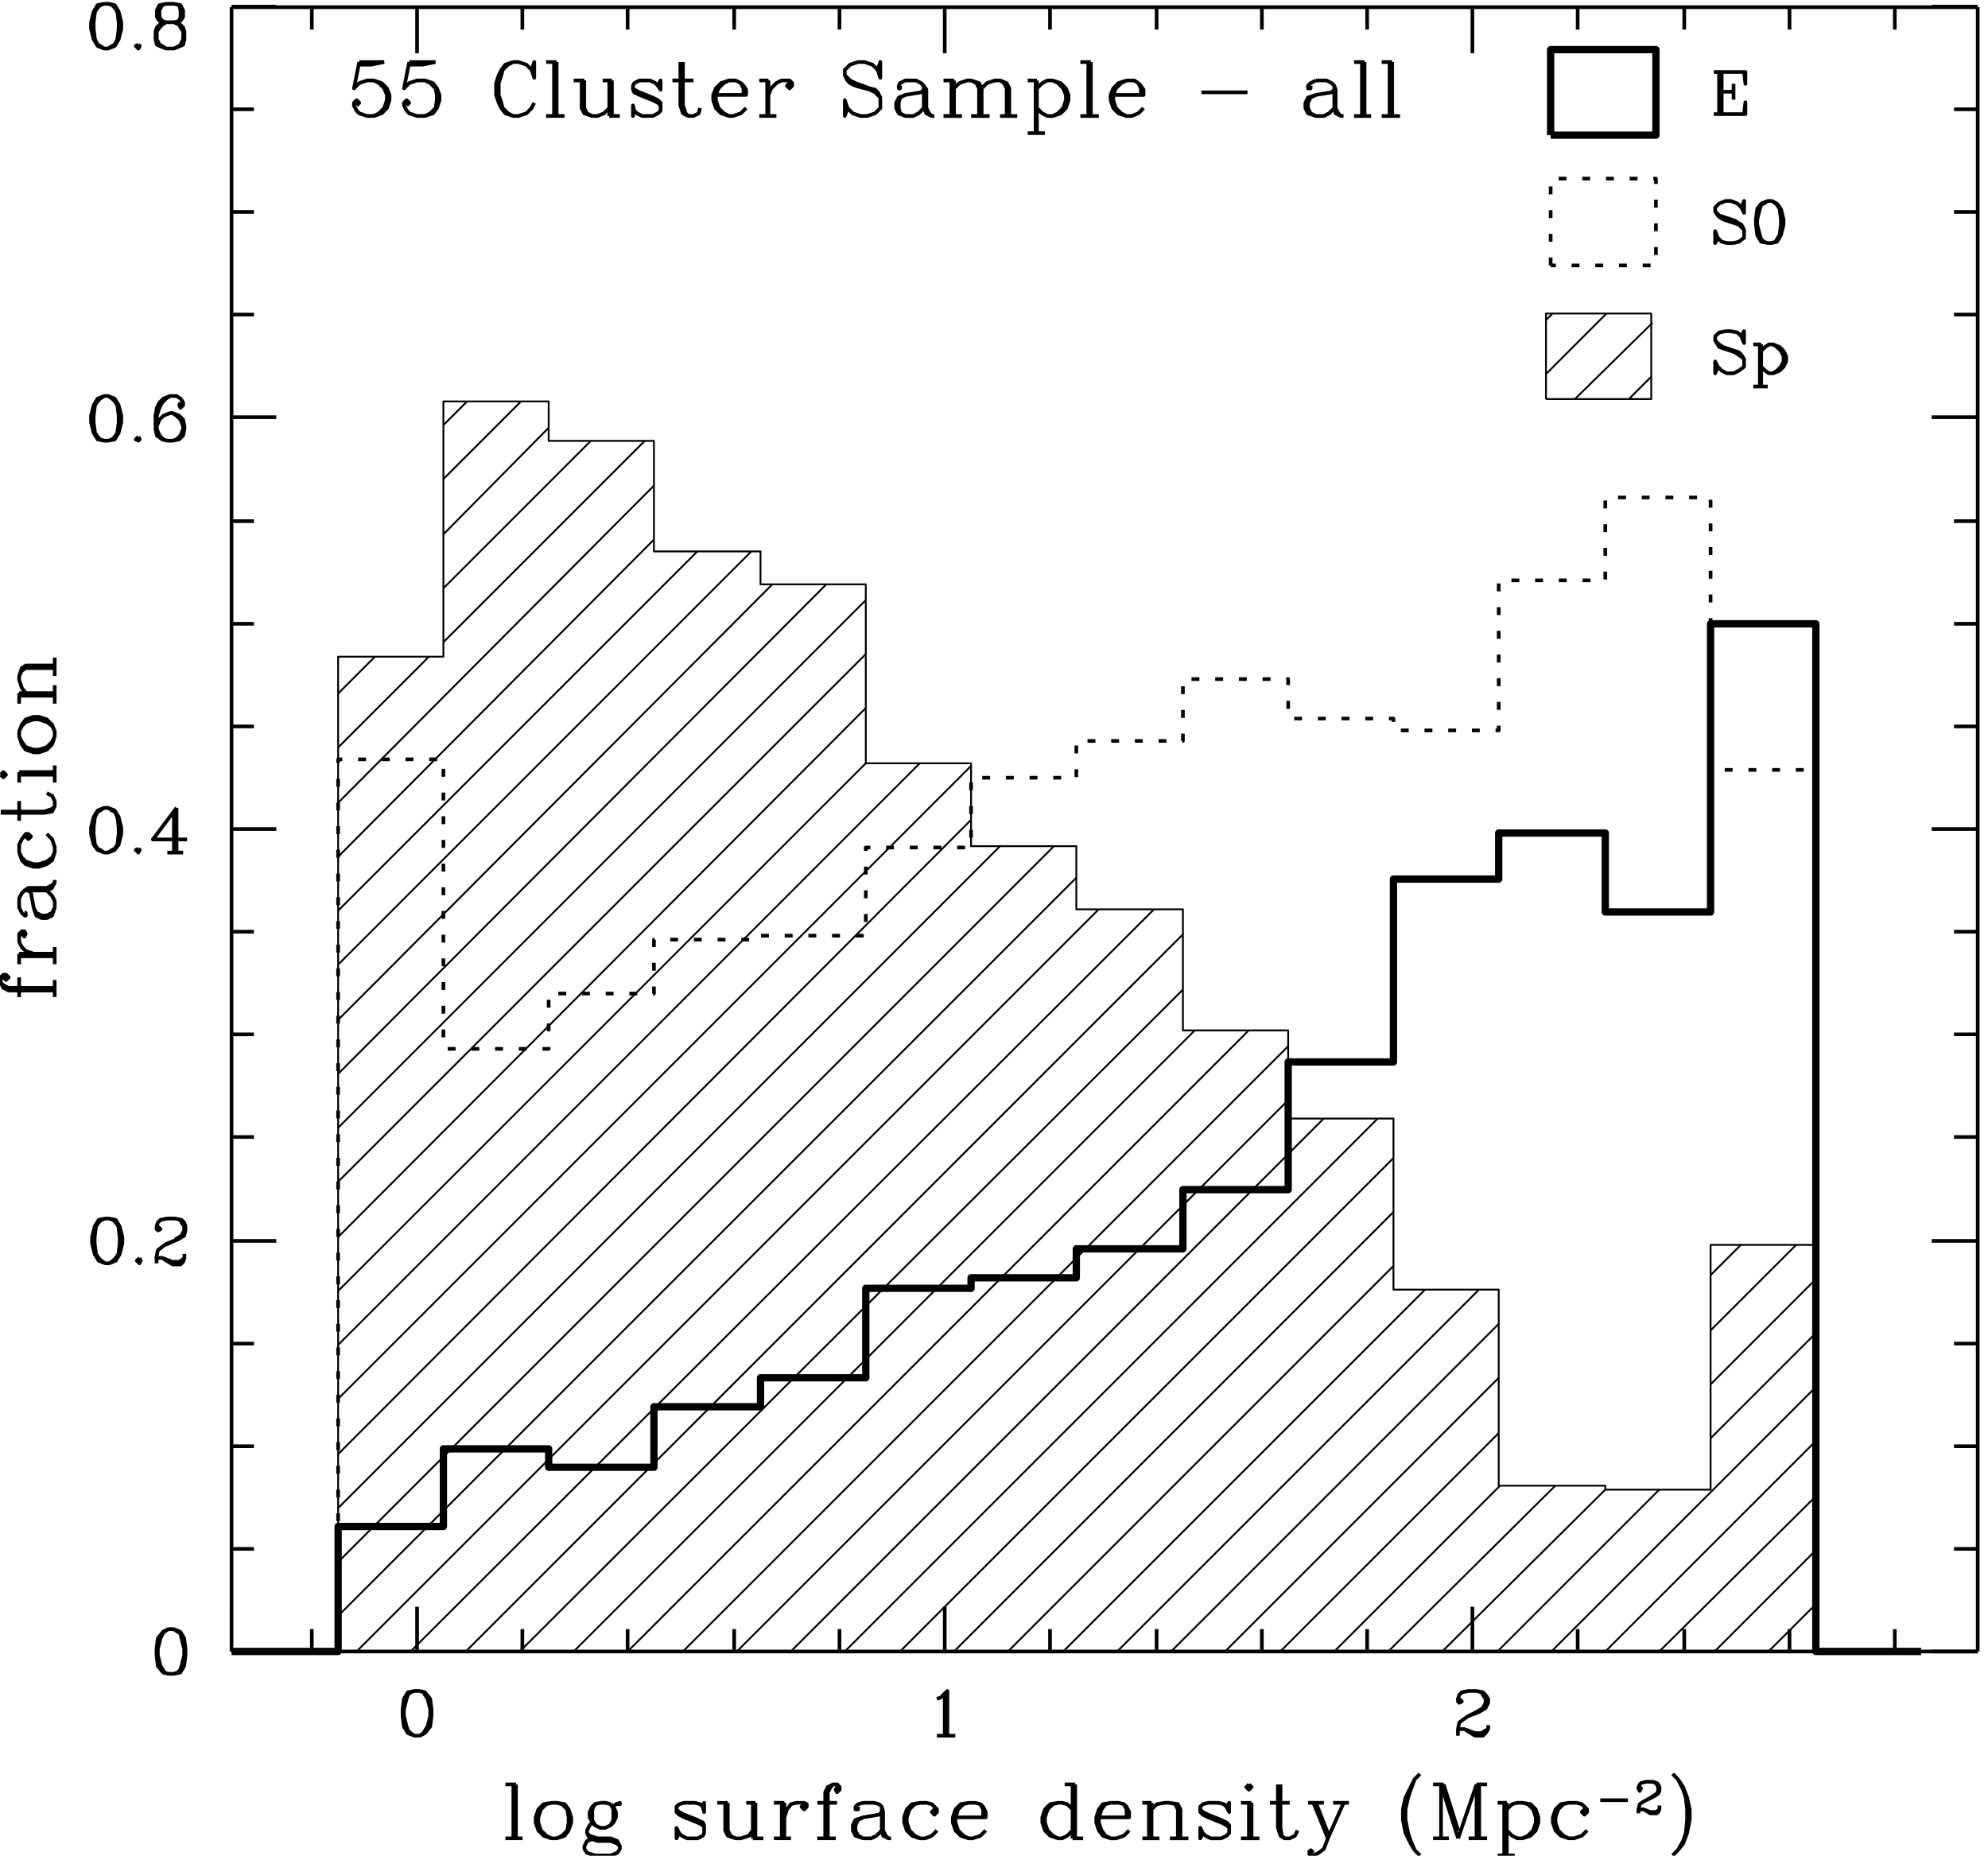<?xml version="1.0" encoding="UTF-8" standalone="no"?>
<svg
   xmlns:dc="http://purl.org/dc/elements/1.1/"
   xmlns:cc="http://creativecommons.org/ns#"
   xmlns:rdf="http://www.w3.org/1999/02/22-rdf-syntax-ns#"
   xmlns:svg="http://www.w3.org/2000/svg"
   xmlns="http://www.w3.org/2000/svg"
   xmlns:sodipodi="http://sodipodi.sourceforge.net/DTD/sodipodi-0.dtd"
   xmlns:inkscape="http://www.inkscape.org/namespaces/inkscape"
   inkscape:version="1.0beta2 (2b71d25, 2019-12-03)"
   sodipodi:docname="clustering.svg"
   viewBox="0 0 216.097 201.721"
   height="201.721"
   width="216.097"
   xml:space="preserve"
   id="svg833"
   version="1.1"><defs
     id="defs837"><clipPath
       id="clipPath851"
       clipPathUnits="userSpaceOnUse"><path
         inkscape:connector-curvature="0"
         id="path849"
         d="M 319.945,498.141 H 564.509 V 734.21 H 319.945" /></clipPath><clipPath
       id="clipPath857"
       clipPathUnits="userSpaceOnUse"><path
         inkscape:connector-curvature="0"
         id="path855"
         d="M 0,0 H 612 V 792 H 0 Z" /></clipPath><clipPath
       id="clipPath917"
       clipPathUnits="userSpaceOnUse"><path
         inkscape:connector-curvature="0"
         id="path915"
         d="M 0,0 H 612 V 792 H 0 Z" /></clipPath></defs><sodipodi:namedview
     fit-margin-bottom="0"
     fit-margin-right="-59"
     fit-margin-left="0"
     fit-margin-top="0"
     inkscape:current-layer="g853"
     inkscape:window-maximized="0"
     inkscape:window-y="23"
     inkscape:window-x="0"
     inkscape:cy="112.64645"
     inkscape:cx="232.11128"
     inkscape:zoom="1.1635145"
     showgrid="false"
     id="namedview835"
     inkscape:window-height="971"
     inkscape:window-width="1888"
     inkscape:pageshadow="2"
     inkscape:pageopacity="0"
     guidetolerance="10"
     gridtolerance="10"
     objecttolerance="10"
     borderopacity="1"
     inkscape:document-rotation="0"
     bordercolor="#666666"
     pagecolor="#ffffff" /><g
     transform="matrix(1.333,0,0,-1.333,-473.909,868.095)"
     inkscape:label="Dressler_1997_ApJ_490_577 (dragged)"
     inkscape:groupmode="layer"
     id="g841"><g
       id="g843" /><g
       id="g845"><g
         clip-path="url(#clipPath851)"
         id="g847"><g
           clip-path="url(#clipPath857)"
           id="g853"><path
             sodipodi:nodetypes="ccccccccccccccccccccccccccccccccccccccccccccccccccccccccccccccccccccccccccccccccccccccccccccccccccccccccccccccccccccccccccccccccccccccccccccccccccccccccccccccccccccccccccccccccccccccccccccccccccccccccccccccccccccccccccccccccccccccccccccccccccccccccccccccccccccccccccccccccccccccccccccccccccccccccc"
             inkscape:connector-curvature="0"
             id="path859"
             style="fill:none;stroke:#000000;stroke-width:0.298;stroke-linecap:butt;stroke-linejoin:round;stroke-miterlimit:10;stroke-dasharray:none;stroke-opacity:1"
             d="m 374.402,516.562 c 46.987,0 96.169,0 142.393,0 v 0 0 m -142.393,0 v 3.648 m 6.546,-3.648 v 1.824 m 8.584,-1.824 v 3.648 m 8.584,-3.648 v 1.824 m 8.585,-1.824 v 1.824 m 8.691,-1.824 v 1.824 m 8.585,-1.824 v 1.824 m 8.584,-1.824 v 3.648 m 8.584,-3.648 v 1.824 m 8.692,-1.824 v 1.824 m 8.584,-1.824 v 1.824 m 8.584,-1.824 v 1.824 m 8.585,-1.824 v 3.648 m 8.584,-3.648 v 1.824 m 8.692,-1.824 v 1.824 m 8.584,-1.824 v 1.824 m 8.584,-1.824 v 1.824 m -120.717,-5.043 -0.536,-0.108 -0.322,-0.536 -0.107,-0.859 v -0.536 l 0.107,-0.859 0.322,-0.536 0.536,-0.215 h 0.43 l 0.429,0.215 0.429,0.536 0.107,0.859 v 0.536 l -0.107,0.859 -0.429,0.536 -0.429,0.108 h -0.43 l -0.322,-0.108 -0.214,-0.214 -0.107,-0.322 -0.215,-0.859 v -0.536 l 0.215,-0.859 0.107,-0.322 0.214,-0.214 0.322,-0.215 m 0.43,0 0.322,0.215 0.107,0.214 0.214,0.322 0.215,0.859 v 0.536 l -0.215,0.859 -0.214,0.322 -0.107,0.214 -0.322,0.108 m 42.17,-0.644 0.322,0.107 0.537,0.537 v -3.649 m -0.215,3.541 v -3.541 m -0.644,0 h 1.502 m 41.098,3.005 0.214,-0.215 -0.214,-0.107 -0.108,0.107 v 0.215 l 0.108,0.322 0.214,0.214 0.537,0.108 h 0.644 l 0.536,-0.108 0.215,-0.214 0.214,-0.322 v -0.322 l -0.214,-0.429 -0.537,-0.322 -0.858,-0.322 -0.322,-0.215 -0.429,-0.322 -0.108,-0.536 v -0.537 m 1.503,3.649 0.429,-0.108 0.107,-0.214 0.215,-0.322 v -0.322 l -0.215,-0.429 -0.536,-0.322 -0.644,-0.322 m -0.859,-1.181 0.108,0.108 h 0.429 l 0.858,-0.322 h 0.537 l 0.322,0.214 0.214,0.108 m -1.931,0 0.858,-0.537 h 0.644 l 0.215,0.215 0.214,0.322 v 0.322 M 374.402,650.648 h 142.393 m -135.847,0 v -1.825 m 8.584,1.825 v -3.756 m 8.584,3.756 v -1.825 m 8.585,1.825 v -1.825 m 8.691,1.825 v -1.825 m 8.585,1.825 v -1.825 m 8.584,1.825 v -3.756 m 8.584,3.756 v -1.825 m 8.692,1.825 v -1.825 m 8.584,1.825 v -1.825 m 8.584,1.825 v -1.825 m 8.585,1.825 v -3.756 m 8.584,3.756 v -1.825 m 8.692,1.825 v -1.825 m 8.584,1.825 v -1.825 m 8.584,1.825 v -1.825 M 374.402,516.562 v 134.086 m 0,-125.717 h 1.824 m -1.824,8.37 h 1.824 m -1.824,8.37 h 1.824 m -1.824,8.37 h 3.648 m -3.648,8.477 h 1.824 m -1.824,8.369 h 1.824 m -1.824,8.37 h 1.824 m -1.824,8.37 h 3.648 m -3.648,8.369 h 1.824 m -1.824,8.37 h 1.824 m -1.824,8.37 h 1.824 m -1.824,8.477 h 3.648 m -3.648,8.37 h 1.824 m -1.824,8.369 h 1.824 m -1.824,8.37 h 1.824 m -1.824,8.37 h 3.648 m -3.648,-0.044 h 1.824 m -6.975,-132.262 -0.429,-0.215 -0.429,-0.536 -0.107,-0.859 v -0.536 l 0.107,-0.859 0.429,-0.536 0.429,-0.107 h 0.43 l 0.536,0.107 0.322,0.536 0.107,0.859 v 0.536 l -0.107,0.859 -0.322,0.536 -0.536,0.215 h -0.43 l -0.321,-0.215 -0.108,-0.107 -0.214,-0.429 -0.215,-0.859 v -0.536 l 0.215,-0.859 0.214,-0.322 0.108,-0.214 0.321,-0.107 m 0.43,0 0.322,0.107 0.214,0.214 0.108,0.322 0.214,0.859 v 0.536 l -0.214,0.859 -0.108,0.429 -0.214,0.107 -0.322,0.215 m -5.58,33.479 -0.537,-0.108 -0.322,-0.536 -0.214,-0.859 v -0.536 l 0.214,-0.858 0.322,-0.537 0.537,-0.215 h 0.322 l 0.536,0.215 0.322,0.537 0.215,0.858 v 0.536 l -0.215,0.859 -0.322,0.536 -0.536,0.108 h -0.322 l -0.322,-0.108 -0.215,-0.214 -0.214,-0.322 -0.108,-0.859 v -0.536 l 0.108,-0.858 0.214,-0.322 0.215,-0.215 0.322,-0.215 m 0.322,0 0.322,0.215 0.214,0.215 0.215,0.322 0.107,0.858 v 0.536 l -0.107,0.859 -0.215,0.322 -0.214,0.214 -0.322,0.108 m 2.468,-3.219 -0.215,-0.215 0.215,-0.215 0.107,0.215 -0.107,0.215 m 1.502,2.575 0.215,-0.215 -0.215,-0.107 -0.107,0.107 v 0.215 l 0.107,0.322 0.215,0.214 0.536,0.108 h 0.644 l 0.537,-0.108 0.214,-0.214 0.107,-0.322 v -0.322 l -0.107,-0.429 -0.536,-0.322 -0.859,-0.322 -0.322,-0.215 -0.429,-0.322 -0.107,-0.536 v -0.537 m 1.502,3.649 0.429,-0.108 0.108,-0.214 0.214,-0.322 v -0.322 l -0.214,-0.429 -0.537,-0.322" /><path
             sodipodi:nodetypes="cccccccccccccccccccccccccccccccccccccccccccccccccccccccccccccccccccccccccccccccccccccccccccccccccccccccccccccccccccccccccccccccccccccccccccccccccccccccccccccccccccccccccccccccccccccccccccccccccccccccccccccccccccccccccccccccccccccccccccccccccccccccccccccccccccccccccccccccccccccccccccc"
             inkscape:connector-curvature="0"
             id="path861"
             style="fill:none;stroke:#000000;stroke-width:0.298;stroke-linecap:butt;stroke-linejoin:round;stroke-miterlimit:10;stroke-dasharray:none;stroke-opacity:1"
             d="m 369.704,550.055 -0.644,-0.322 m -0.858,-1.18 0.107,0.107 h 0.429 l 0.859,-0.322 h 0.536 l 0.322,0.215 0.107,0.107 m -1.824,0 0.859,-0.537 h 0.644 l 0.214,0.215 0.107,0.322 v 0.322 m -6.545,36.376 -0.537,-0.215 -0.322,-0.536 -0.214,-0.859 v -0.536 l 0.214,-0.859 0.322,-0.429 0.537,-0.214 h 0.322 l 0.536,0.214 0.322,0.429 0.215,0.859 v 0.536 l -0.215,0.859 -0.322,0.536 -0.536,0.215 h -0.322 l -0.322,-0.215 -0.215,-0.107 -0.214,-0.429 -0.108,-0.859 v -0.536 l 0.108,-0.859 0.214,-0.322 0.215,-0.107 0.322,-0.214 m 0.322,0 0.322,0.214 0.214,0.107 0.215,0.322 0.107,0.859 v 0.536 l -0.107,0.859 -0.215,0.429 -0.214,0.107 -0.322,0.215 m 2.468,-3.327 -0.215,-0.107 0.215,-0.214 0.107,0.214 -0.107,0.107 m 2.897,3.005 v -3.326 m 0.215,3.648 v -3.648 m 0,3.648 -1.932,-2.575 h 2.79 m -1.61,-1.073 h 1.288 m -6.438,37.234 -0.537,-0.215 -0.322,-0.536 -0.214,-0.859 v -0.536 l 0.214,-0.858 0.322,-0.537 0.537,-0.107 h 0.322 l 0.536,0.107 0.322,0.537 0.215,0.858 v 0.536 l -0.215,0.859 -0.322,0.536 -0.536,0.215 h -0.322 l -0.322,-0.215 -0.215,-0.214 -0.214,-0.322 -0.108,-0.859 v -0.536 l 0.108,-0.858 0.214,-0.322 0.215,-0.215 0.322,-0.107 m 0.322,0 0.322,0.107 0.214,0.215 0.215,0.322 0.107,0.858 v 0.536 l -0.107,0.859 -0.215,0.322 -0.214,0.214 -0.322,0.215 m 2.468,-3.326 -0.215,-0.215 0.215,-0.107 0.107,0.107 -0.107,0.215 m 3.434,2.789 -0.108,-0.214 0.108,-0.215 0.214,0.215 v 0.214 l -0.214,0.322 -0.322,0.215 h -0.537 l -0.536,-0.215 -0.322,-0.322 -0.215,-0.429 -0.107,-0.644 v -1.073 l 0.107,-0.536 0.429,-0.322 0.429,-0.107 h 0.43 l 0.536,0.107 0.322,0.322 0.107,0.536 v 0.215 l -0.107,0.537 -0.322,0.321 -0.536,0.215 h -0.215 l -0.536,-0.215 -0.322,-0.321 -0.215,-0.537 m 1.073,2.468 -0.322,-0.215 -0.322,-0.322 -0.214,-0.429 -0.215,-0.644 v -1.073 l 0.215,-0.536 0.322,-0.322 0.321,-0.107 m 0.43,0 0.322,0.107 0.322,0.322 0.214,0.536 v 0.215 l -0.214,0.537 -0.322,0.321 -0.322,0.215 m -5.58,33.374 -0.537,-0.107 -0.322,-0.537 -0.214,-0.858 v -0.537 l 0.214,-0.858 0.322,-0.537 0.537,-0.214 h 0.322 l 0.536,0.214 0.322,0.537 0.215,0.858 v 0.537 l -0.215,0.858 -0.322,0.537 -0.536,0.107 h -0.322 l -0.322,-0.107 -0.215,-0.215 -0.214,-0.322 -0.108,-0.858 v -0.537 l 0.108,-0.858 0.214,-0.43 0.215,-0.107 0.322,-0.214 m 0.322,0 0.322,0.214 0.214,0.107 0.215,0.43 0.107,0.858 v 0.537 l -0.107,0.858 -0.215,0.322 -0.214,0.215 -0.322,0.107 m 2.468,-3.327 -0.215,-0.107 0.215,-0.214 0.107,0.214 -0.107,0.107 m 2.253,3.327 -0.536,-0.107 -0.215,-0.43 v -0.536 l 0.215,-0.322 0.536,-0.107 h 0.644 l 0.537,0.107 0.214,0.322 v 0.536 l -0.214,0.43 -0.537,0.107 h -0.644 l -0.322,-0.107 -0.214,-0.43 v -0.536 l 0.214,-0.322 0.322,-0.107 m 0.644,0 0.429,0.107 0.108,0.322 v 0.536 l -0.108,0.43 -0.429,0.107 m -0.644,-1.502 -0.536,-0.215 -0.215,-0.215 -0.107,-0.321 v -0.644 l 0.107,-0.43 0.215,-0.107 0.536,-0.214 h 0.644 l 0.537,0.214 0.214,0.107 0.107,0.43 v 0.644 l -0.107,0.321 -0.214,0.215 -0.537,0.215 m -0.644,0 -0.322,-0.215 -0.214,-0.215 -0.215,-0.321 v -0.644 l 0.215,-0.43 0.214,-0.107 0.322,-0.214 m 0.644,0 0.429,0.214 0.108,0.107 0.214,0.43 v 0.644 l -0.214,0.321 -0.108,0.215 -0.429,0.215 M 516.795,516.562 v 134.086 m 0,-134.086 h -3.756 m 3.756,8.369 h -1.932 m 1.932,8.37 h -1.932 m 1.932,8.37 h -1.932 m 1.932,8.37 h -3.756 m 3.756,8.477 h -1.932 m 1.932,8.369 h -1.932 m 1.932,8.37 h -1.932 m 1.932,8.37 h -3.756 m 3.756,8.369 h -1.932 m 1.932,8.37 h -1.932 m 1.932,8.37 h -1.932 m 1.932,8.477 h -3.756 m 3.756,8.37 h -1.932 m 1.932,8.369 h -1.932 m 1.932,8.37 h -1.932 m 1.932,8.37 h -3.756" /><path
             inkscape:connector-curvature="0"
             id="path863"
             style="fill:none;stroke:#000000;stroke-width:0.298;stroke-linecap:butt;stroke-linejoin:round;stroke-miterlimit:10;stroke-dasharray:none;stroke-opacity:1"
             d="m 397.381,505.724 v -4.399 m 0.215,4.399 v -4.399 m -0.859,4.399 h 0.859 m -0.859,-4.399 h 1.395 m 2.361,2.897 -0.644,-0.108 -0.429,-0.429 -0.215,-0.644 v -0.429 l 0.215,-0.644 0.429,-0.429 0.644,-0.214 h 0.429 l 0.644,0.214 0.322,0.429 0.214,0.644 v 0.429 l -0.214,0.644 -0.322,0.429 -0.644,0.108 h -0.429 l -0.429,-0.108 -0.43,-0.429 -0.214,-0.644 v -0.429 l 0.214,-0.644 0.43,-0.429 0.429,-0.214 m 0.429,0 0.429,0.214 0.429,0.429 0.108,0.644 v 0.429 l -0.108,0.644 -0.429,0.429 -0.429,0.108 m 3.541,0 -0.429,-0.108 -0.215,-0.214 -0.214,-0.429 v -0.43 l 0.214,-0.429 0.215,-0.214 0.429,-0.215 h 0.429 l 0.429,0.215 0.215,0.214 0.215,0.429 v 0.43 l -0.215,0.429 -0.215,0.214" /><path
             inkscape:connector-curvature="0"
             id="path865"
             style="fill:none;stroke:#000000;stroke-width:0.298;stroke-linecap:butt;stroke-linejoin:round;stroke-miterlimit:10;stroke-dasharray:none;stroke-opacity:1"
             d="m 405.321,504.114 -0.429,0.108 h -0.429 m -0.429,-0.108 -0.215,-0.429 v -0.858 l 0.215,-0.429 m 1.287,0 0.215,0.429 v 0.858 l -0.215,0.429 m 0.215,-0.214 0.215,0.214 0.322,0.108 v -0.108 h -0.322 m -1.932,-1.502 -0.214,-0.214 -0.215,-0.43 v -0.214 l 0.215,-0.429 0.643,-0.215 h 1.073 l 0.537,-0.215 0.215,-0.214 m -2.683,1.073 0.215,-0.215 0.643,-0.214 h 1.073 l 0.537,-0.215 0.215,-0.429 v -0.215 l -0.215,-0.322 -0.537,-0.214 h -1.287 l -0.644,0.214 -0.215,0.322 v 0.215 l 0.215,0.429 0.644,0.215 m 8.799,2.575 0.107,0.322 v -0.751 l -0.107,0.429 -0.215,0.214 -0.429,0.108 h -0.858 l -0.43,-0.108 -0.214,-0.214 v -0.429 l 0.214,-0.215 0.43,-0.215 1.073,-0.429 0.429,-0.214 0.107,-0.215 m -2.253,1.502 0.214,-0.214 0.43,-0.215 1.073,-0.429 0.429,-0.215 0.107,-0.214 v -0.644 l -0.107,-0.215 -0.429,-0.214 h -0.859 l -0.429,0.214 -0.215,0.215 -0.214,0.429 v -0.858 l 0.214,0.429 m 3.756,2.468 v -2.254 l 0.215,-0.429 0.643,-0.214 h 0.43 l 0.643,0.214 0.322,0.429 m -2.038,2.254 v -2.254 l 0.214,-0.429 0.429,-0.214 m 1.395,2.897 v -2.897 m 0.215,2.897 v -2.897 m -3.112,2.897 h 0.859 m 1.502,0 h 0.751 m -0.215,-2.897 h 0.859 m 1.502,2.897 v -2.897 m 0.215,2.897 v -2.897 m 0,1.716 0.214,0.644 0.322,0.429 0.429,0.108 h 0.644 l 0.215,-0.108 V 503.9 l -0.215,-0.215 -0.214,0.215 0.214,0.214 m -2.468,0.108 h 0.859 m -0.859,-2.897 h 1.395 m 3.756,4.184 -0.108,-0.214 0.108,-0.215 0.214,0.215 v 0.214 l -0.214,0.215 h -0.322 l -0.429,-0.215 -0.215,-0.429 v -3.755 m 0.644,4.399 -0.215,-0.215 -0.214,-0.429 v -3.755 m -0.859,2.897 h 1.61 m -1.61,-2.897 h 1.502 m 1.825,2.575 v -0.215 h -0.215 v 0.215 l 0.215,0.214 0.429,0.108 h 0.858 l 0.429,-0.108 0.215,-0.214 0.107,-0.429 v -1.503 l 0.215,-0.429 0.215,-0.214 m -0.537,2.575 v -1.932 l 0.107,-0.429 0.43,-0.214 h 0.214 m -0.751,2.146 -0.215,-0.215 -1.287,-0.215 -0.644,-0.214 -0.215,-0.429 v -0.43 l 0.215,-0.429 0.644,-0.214 h 0.644 l 0.429,0.214 0.429,0.429 m -1.502,1.073 -0.429,-0.214 -0.215,-0.429 v -0.43 l 0.215,-0.429 0.429,-0.214 m 5.794,2.36 -0.214,-0.214 0.214,-0.215 0.215,0.215 v 0.214 l -0.429,0.429 -0.43,0.108 h -0.536 l -0.644,-0.108 -0.429,-0.429 -0.215,-0.644 v -0.429 l 0.215,-0.644 0.429,-0.429 0.644,-0.214 h 0.429 l 0.537,0.214 0.429,0.429 m -1.395,2.254 -0.429,-0.108 -0.43,-0.429 -0.214,-0.644 v -0.429 l 0.214,-0.644 0.43,-0.429 0.429,-0.214 m 2.897,1.716 h 2.468 v 0.43 l -0.215,0.429 -0.214,0.214 -0.429,0.108 h -0.537 l -0.644,-0.108 -0.429,-0.429 -0.214,-0.644 v -0.429 l 0.214,-0.644 0.429,-0.429 0.644,-0.214 h 0.322 l 0.644,0.214 0.429,0.429 m -0.215,1.073 v 0.644 l -0.214,0.429 m -0.966,0.108 -0.429,-0.108 -0.429,-0.429 -0.215,-0.644 v -0.429 l 0.215,-0.644 0.429,-0.429 0.429,-0.214 m 8.477,4.399 v -4.399 m 0.215,4.399 v -4.399 m -0.215,2.36 -0.429,0.429 -0.429,0.108 h -0.322 l -0.644,-0.108 -0.429,-0.429 -0.215,-0.644 v -0.429 l 0.215,-0.644 0.429,-0.429 0.644,-0.214 h 0.322 l 0.429,0.214 0.429,0.429 m -1.18,2.254 -0.429,-0.108 -0.43,-0.429 -0.214,-0.644 v -0.429 l 0.214,-0.644 0.43,-0.429 0.429,-0.214 m 0.536,4.399 h 0.859 m -0.215,-4.399 h 0.859 m 1.287,1.716 h 2.468 v 0.43 l -0.214,0.429 -0.215,0.214 -0.429,0.108 h -0.644 l -0.644,-0.108 -0.322,-0.429 -0.214,-0.644 v -0.429 l 0.214,-0.644 0.322,-0.429 0.644,-0.214 h 0.429 l 0.644,0.214 0.429,0.429 m -0.214,1.073 v 0.644 l -0.215,0.429 m -1.073,0.108 -0.429,-0.108 -0.322,-0.429 -0.215,-0.644 v -0.429 l 0.215,-0.644 0.322,-0.429 0.429,-0.214 m 3.112,2.897 v -2.897 m 0.214,2.897 v -2.897 m 0,2.36 0.43,0.429 0.643,0.108 h 0.43 l 0.643,-0.108 0.215,-0.429 v -2.36 m -0.858,2.897 0.429,-0.108 0.214,-0.429 v -2.36 m -2.897,2.897 h 0.751 m -0.751,-2.897 h 1.395 m 0.859,0 h 1.502 m 3.112,2.575 0.214,0.322 v -0.751 l -0.214,0.429 -0.215,0.214 -0.429,0.108 h -0.859 l -0.429,-0.108 -0.214,-0.214 v -0.429 l 0.214,-0.215 0.429,-0.215 1.074,-0.429 0.429,-0.214 0.214,-0.215 m -2.36,1.502 0.214,-0.214 0.429,-0.215 1.074,-0.429 0.429,-0.215 0.214,-0.214 v -0.644 l -0.214,-0.215 -0.429,-0.214 h -0.859 l -0.429,0.214 -0.215,0.215 -0.214,0.429 v -0.858 l 0.214,0.429 m 3.756,3.97 -0.215,-0.215 0.215,-0.214 0.215,0.214 -0.215,0.215 m 0,-1.502 v -2.897 m 0.215,2.897 v -2.897 m -0.859,2.897 h 0.859 m -0.859,-2.897 h 1.502 m 1.503,4.399 v -3.541 l 0.214,-0.644 0.322,-0.214 h 0.429 l 0.43,0.214 0.214,0.429 m -1.395,3.756 v -3.541 l 0.108,-0.644 0.214,-0.214 m -1.18,2.897 h 1.609 m 1.932,0 1.18,-2.897 m -0.966,2.897 0.966,-2.468 m 1.288,2.468 -1.288,-2.897 -0.322,-0.859 -0.429,-0.322 -0.429,-0.214 h -0.215 l -0.214,0.214" /><path
             inkscape:connector-curvature="0"
             id="path867"
             style="fill:none;stroke:#000000;stroke-width:0.298;stroke-linecap:butt;stroke-linejoin:round;stroke-miterlimit:10;stroke-dasharray:none;stroke-opacity:1"
             d="m 462.193,500.144 0.214,0.215 0.215,-0.215 m -0.429,4.078 h 1.287 m 0.751,0 h 1.288 m 5.794,2.36 -0.429,-0.429 -0.322,-0.644 -0.429,-0.858 -0.215,-0.966 v -0.858 l 0.215,-1.073 0.429,-0.859 0.322,-0.536 0.429,-0.429 m -0.429,6.223 -0.322,-0.858 -0.214,-0.644 -0.215,-0.966 v -0.858 l 0.215,-1.073 0.214,-0.644 0.322,-0.751 m 2.146,5.365 v -4.399 m 0.215,4.399 1.18,-3.756 m -1.395,3.756 1.395,-4.399 m 1.502,4.399 -1.502,-4.399 m 1.502,4.399 v -4.399 m 0.215,4.399 v -4.399 m -3.756,4.399 h 0.859 m 2.682,0 h 0.859 m -4.4,-4.399 h 1.288 m 1.61,0 h 1.502 m 1.395,2.897 v -4.292 m 0.215,4.292 v -4.292 m 0,3.755 0.429,0.429 0.429,0.108 h 0.429 l 0.644,-0.108 0.429,-0.429 0.215,-0.644 v -0.429 l -0.215,-0.644 -0.429,-0.429 -0.644,-0.214 h -0.429 l -0.429,0.214 -0.429,0.429 m 1.287,2.254 0.429,-0.108 0.43,-0.429 0.214,-0.644 v -0.429 l -0.214,-0.644 -0.43,-0.429 -0.429,-0.214 m -2.039,2.897 h 0.752 m -0.752,-4.292 h 1.395 m 5.687,3.755 -0.214,-0.214 0.214,-0.215 0.215,0.215 v 0.214 l -0.429,0.429 -0.429,0.108 h -0.644 l -0.644,-0.108 -0.429,-0.429 -0.215,-0.644 v -0.429 l 0.215,-0.644 0.429,-0.429 0.644,-0.214 h 0.429 l 0.644,0.214 0.429,0.429 m -1.502,2.254 -0.429,-0.108 -0.43,-0.429 -0.214,-0.644 v -0.429 l 0.214,-0.644 0.43,-0.429 0.429,-0.214 m 2.575,3.111 h 2.253 m 0.966,1.073 0.108,-0.107 -0.108,-0.214 -0.107,0.214 v 0.107 l 0.107,0.215 0.108,0.107 0.429,0.108 h 0.536 l 0.322,-0.108 0.107,-0.107 0.108,-0.215 v -0.321 l -0.108,-0.215 -0.321,-0.215 -0.644,-0.322 -0.215,-0.107 -0.322,-0.215 -0.107,-0.429 v -0.322 m 1.18,2.576 0.215,-0.108 0.107,-0.107 0.107,-0.215 v -0.321 l -0.107,-0.215 -0.322,-0.215 -0.536,-0.322 m -0.644,-0.858 0.107,0.107 h 0.322 l 0.537,-0.214 h 0.429 l 0.214,0.107 0.108,0.107 m -1.288,0 0.537,-0.322 h 0.536 l 0.107,0.108 0.108,0.214 v 0.322 m 1.073,2.575 0.429,-0.429 0.429,-0.644 0.322,-0.858 0.215,-0.966 v -0.858 l -0.215,-1.073 -0.322,-0.859 -0.429,-0.536 -0.429,-0.429 m 0.429,6.223 0.429,-0.858 0.215,-0.644 0.107,-0.966 v -0.858 l -0.107,-1.073 -0.215,-0.644 -0.429,-0.751" /><path
             inkscape:connector-curvature="0"
             id="path869"
             style="fill:none;stroke:#000000;stroke-width:0.298;stroke-linecap:butt;stroke-linejoin:round;stroke-miterlimit:10;stroke-dasharray:none;stroke-opacity:1"
             d="m 355.796,571.535 0.214,-0.214 0.215,0.214 -0.215,0.215 h -0.214 l -0.215,-0.215 v -0.429 l 0.215,-0.429 0.429,-0.215 h 3.756 m -4.4,0.644 0.215,-0.215 0.429,-0.214 h 3.756 m -2.898,-0.751 v 1.609 m 2.898,-1.609 v 1.395 m -2.898,1.931 h 2.898 m -2.898,0.215 h 2.898 m -1.717,0 -0.644,0.214 -0.322,0.322 -0.215,0.429 v 0.644 l 0.215,0.215 h 0.215 l 0.107,-0.215 -0.107,-0.214 -0.215,0.214 m -0.215,-2.468 v 0.859 m 2.898,-0.859 v 1.395 m -2.468,2.79 h 0.107 v -0.215 h -0.107 l -0.215,0.215 -0.215,0.429 v 0.751 l 0.215,0.43 0.215,0.214 0.321,0.215 h 1.503 l 0.429,0.215 0.215,0.214 m -2.468,-0.644 h 1.824 l 0.429,0.215 0.215,0.429 v 0.215 m -2.147,-0.859 0.215,-0.214 0.215,-1.181 0.214,-0.644 0.429,-0.214 h 0.43 l 0.429,0.214 0.215,0.644 v 0.537 l -0.215,0.429 -0.429,0.429 m -1.073,-1.395 0.214,-0.429 0.429,-0.215 h 0.43 l 0.429,0.215 0.215,0.429 m -2.361,5.795 0.214,-0.215 0.215,0.215 -0.215,0.214 h -0.214 l -0.322,-0.429 -0.215,-0.429 v -0.644 l 0.215,-0.644 0.322,-0.322 0.644,-0.214 h 0.429 l 0.644,0.214 0.429,0.322 0.215,0.644 v 0.429 l -0.215,0.644 -0.429,0.429 m -2.254,-1.502 0.215,-0.429 0.322,-0.322 0.644,-0.215 h 0.429 l 0.644,0.215 0.429,0.322 0.215,0.429 m -4.4,3.219 h 3.541 l 0.644,0.108 0.215,0.429 v 0.429 l -0.215,0.429 -0.429,0.215 m -3.756,-1.502 h 3.541 l 0.644,0.214 0.215,0.215 m -2.898,-1.181 v 1.61 m -1.502,2.146 0.215,-0.215 0.214,0.215 -0.214,0.215 -0.215,-0.215 m 1.502,0 h 2.898 m -2.898,0.215 h 2.898 m -2.898,-0.859 v 0.859 m 2.898,-0.859 v 1.395 m -2.898,2.361 0.215,-0.644 0.322,-0.429 0.644,-0.215 h 0.429 l 0.644,0.215 0.429,0.429 0.215,0.644 v 0.429 l -0.215,0.537 -0.429,0.429 -0.644,0.214 h -0.429 l -0.644,-0.214 -0.322,-0.429 -0.215,-0.537 v -0.429 l 0.215,-0.429 0.322,-0.43 0.644,-0.214 h 0.429 l 0.644,0.214 0.429,0.43 0.215,0.429 m 0,0.429 -0.215,0.429 -0.429,0.322 -0.644,0.215 h -0.429 l -0.644,-0.215 -0.322,-0.322 -0.215,-0.429 m 0,2.897 h 2.898 m -2.898,0.215 h 2.898 m -2.361,0 -0.322,0.429 -0.215,0.644 v 0.322 l 0.215,0.644 0.322,0.214 h 2.361 m -2.898,-0.858 0.215,0.429 0.322,0.215 h 2.361 m -2.898,-2.898 v 0.859 m 2.898,-0.859 v 1.503 m 0,0.751 v 1.502" /><path
             inkscape:connector-curvature="0"
             id="path871"
             style="fill:none;stroke:#000000;stroke-width:0.298;stroke-linecap:butt;stroke-linejoin:round;stroke-miterlimit:10;stroke-dasharray:none;stroke-opacity:1"
             d="m 384.816,646.176 -0.43,-2.146 0.43,0.429 0.643,0.215 h 0.537 l 0.644,-0.215 0.429,-0.429 0.215,-0.537 v -0.429 l -0.215,-0.644 -0.429,-0.429 -0.644,-0.215 h -0.537 l -0.643,0.215 -0.215,0.215 -0.215,0.429 v 0.214 l 0.215,0.215 0.215,-0.215 -0.215,-0.214 m 1.395,2.039 0.429,-0.215 0.429,-0.429 0.215,-0.537 v -0.429 l -0.215,-0.644" /><path
             inkscape:connector-curvature="0"
             id="path873"
             style="fill:none;stroke:#000000;stroke-width:0.298;stroke-linecap:butt;stroke-linejoin:round;stroke-miterlimit:10;stroke-dasharray:none;stroke-opacity:1"
             d="m 386.854,642.42 -0.429,-0.429 -0.429,-0.215 m -1.18,4.4 h 2.038 m -2.038,-0.215 h 0.965 l 1.073,0.215 m 2.039,0 -0.429,-2.146 0.429,0.429 0.644,0.215 h 0.644 l 0.644,-0.215 0.322,-0.429 0.214,-0.537 v -0.429 l -0.214,-0.644 -0.322,-0.429 -0.644,-0.215 h -0.644 l -0.644,0.215 -0.214,0.215 -0.215,0.429 v 0.214 l 0.215,0.215 0.214,-0.215 -0.214,-0.214 m 1.502,2.039 0.429,-0.215 0.429,-0.429 0.108,-0.537 v -0.429 l -0.108,-0.644 -0.429,-0.429 -0.429,-0.215 m -1.288,4.4 h 2.146 m -2.146,-0.215 h 1.073 l 1.073,0.215 m 7.833,-0.644 0.215,-0.644 v 1.288 l -0.215,-0.644 -0.429,0.429 -0.644,0.215 h -0.429 l -0.644,-0.215 -0.322,-0.429 -0.214,-0.429 -0.215,-0.644 v -0.966 l 0.215,-0.644 0.214,-0.429 0.322,-0.429 0.644,-0.215 h 0.429 l 0.644,0.215 0.429,0.429 0.215,0.429 m -1.717,3.327 -0.429,-0.215 -0.429,-0.429 -0.108,-0.429 -0.214,-0.644 v -0.966 l 0.214,-0.644 0.108,-0.429 0.429,-0.429 0.429,-0.215 m 3.327,4.4 v -4.4 m 0.214,4.4 v -4.4 m -0.858,4.4 h 0.858 m -0.858,-4.4 h 1.502 m 1.395,2.898 v -2.254 l 0.215,-0.429 0.643,-0.215 h 0.43 l 0.536,0.215 0.429,0.429 m -2.038,2.254 v -2.254 l 0.214,-0.429 0.429,-0.215 m 1.395,2.898 v -2.898 m 0.215,2.898 v -2.898 m -3.112,2.898 h 0.859 m 1.502,0 h 0.751 m -0.215,-2.898 h 0.859 m 3.112,2.468 0.214,0.43 v -0.752 l -0.214,0.322 -0.215,0.215 -0.429,0.215 h -0.859 l -0.429,-0.215 -0.107,-0.215 v -0.322 l 0.107,-0.214 0.429,-0.215 1.073,-0.429 0.43,-0.215 0.214,-0.214 m -2.253,1.395 0.107,-0.108 0.429,-0.214 1.073,-0.429 0.43,-0.215 0.214,-0.215 v -0.643 l -0.214,-0.215 -0.43,-0.215 h -0.858 l -0.429,0.215 -0.215,0.215 -0.107,0.429 v -0.859 l 0.107,0.43 m 3.756,3.97 v -3.541 l 0.214,-0.644 0.43,-0.215 h 0.429 l 0.429,0.215 0.107,0.429 m -1.395,3.756 v -3.541 l 0.215,-0.644 0.215,-0.215 m -1.288,2.898 h 1.717 m 1.824,-1.181 h 2.468 v 0.429 l -0.215,0.322 -0.214,0.215 -0.429,0.215 h -0.537 l -0.644,-0.215 -0.429,-0.429 -0.215,-0.537 v -0.429 l 0.215,-0.644 0.429,-0.429 0.644,-0.215 h 0.322 l 0.644,0.215 0.429,0.429 m -0.215,1.073 v 0.537 l -0.214,0.429 m -0.966,0.215 -0.429,-0.215 -0.429,-0.429 -0.215,-0.537 v -0.429 l 0.215,-0.644 0.429,-0.429 0.429,-0.215 m 3.112,2.898 v -2.898 m 0.107,2.898 v -2.898 m 0,1.717 0.215,0.537 0.429,0.429 0.429,0.215 h 0.644 l 0.215,-0.215 v -0.215 l -0.215,-0.214 -0.215,0.214 0.215,0.215 m -2.468,0.215 h 0.751 m -0.751,-2.898 h 1.395 m 8.262,3.756 0.215,0.644 v -1.288 l -0.215,0.644 -0.429,0.429 -0.644,0.215 h -0.536 l -0.644,-0.215 -0.429,-0.429 v -0.429 l 0.214,-0.429 0.215,-0.215 0.429,-0.215 1.181,-0.322 0.429,-0.214 0.429,-0.429 m -2.897,1.824 0.429,-0.429 0.429,-0.215 1.181,-0.429 0.429,-0.108 0.214,-0.214 0.215,-0.429 v -0.859 l -0.429,-0.429 -0.644,-0.215 h -0.537 l -0.643,0.215 -0.43,0.429 -0.214,0.644 v -1.288 l 0.214,0.644 m 4.293,1.824 v -0.214 h -0.108 v 0.214 l 0.108,0.215 0.429,0.215 h 0.858 l 0.429,-0.215 0.215,-0.215 0.215,-0.322 v -1.502 l 0.214,-0.429 0.215,-0.215 m -0.644,2.468 v -1.824 l 0.215,-0.429 0.429,-0.215 h 0.214 m -0.858,2.146 -0.215,-0.214 -1.287,-0.215 -0.537,-0.214 -0.214,-0.43 v -0.429 l 0.214,-0.429 0.537,-0.215 h 0.644 l 0.429,0.215 0.429,0.429 m -1.502,1.073 -0.429,-0.214 -0.108,-0.43 v -0.429 l 0.108,-0.429 0.429,-0.215 m 3.755,2.898 v -2.898 m 0.215,2.898 v -2.898 m 0,2.254 0.429,0.429 0.644,0.215 h 0.322 l 0.644,-0.215 0.214,-0.429 v -2.254 m -0.858,2.898 0.429,-0.215 0.215,-0.429 v -2.254 m 0.214,2.254 0.43,0.429 0.643,0.215 h 0.43 l 0.536,-0.215 0.215,-0.429 v -2.254 m -0.751,2.898 0.322,-0.215 0.214,-0.429 v -2.254 m -5.15,2.898 h 0.858 m -0.858,-2.898 h 1.502 m 0.751,0 h 1.502 m 0.859,0 h 1.395 m 1.502,2.898 v -4.293 m 0.107,4.293 v -4.293 m 0,3.649 0.429,0.429 0.43,0.215 h 0.429 l 0.644,-0.215 0.429,-0.429 0.214,-0.537 v -0.429 l -0.214,-0.644 -0.429,-0.429 -0.644,-0.215 h -0.429 l -0.43,0.215 -0.429,0.429 m 1.288,2.254 0.429,-0.215 0.429,-0.429 0.215,-0.537 v -0.429 l -0.215,-0.644 -0.429,-0.429 -0.429,-0.215 m -2.039,2.898 h 0.751 m -0.751,-4.293 h 1.395 m 3.541,5.795 v -4.4 m 0.215,4.4 v -4.4 m -0.859,4.4 h 0.859 m -0.859,-4.4 h 1.502 m 1.181,1.717 h 2.468 v 0.429 l -0.215,0.322 -0.214,0.215 -0.322,0.215 h -0.644 l -0.644,-0.215 -0.429,-0.429 -0.215,-0.537 v -0.429 l 0.215,-0.644 0.429,-0.429 0.644,-0.215 h 0.429 l 0.537,0.215 0.429,0.429 m -0.215,1.073 v 0.537 l -0.214,0.429 m -0.966,0.215 -0.429,-0.215 -0.43,-0.429 -0.214,-0.537 v -0.429 l 0.214,-0.644 0.43,-0.429 0.429,-0.215 m 6.116,1.932 h 3.756 m 5.15,0.536 v -0.214 h -0.214 v 0.214 l 0.214,0.215 0.43,0.215" /><path
             inkscape:connector-curvature="0"
             id="path875"
             style="fill:none;stroke:#000000;stroke-width:0.298;stroke-linecap:butt;stroke-linejoin:round;stroke-miterlimit:10;stroke-dasharray:none;stroke-opacity:1"
             d="m 462.826,644.674 h 0.858 l 0.429,-0.215 0.215,-0.215 0.107,-0.322 v -1.502 l 0.215,-0.429 0.214,-0.215 m -0.536,2.468 v -1.824 l 0.107,-0.429 0.429,-0.215 h 0.215 m -0.751,2.146 -0.215,-0.214 -1.287,-0.215 -0.644,-0.214 -0.215,-0.43 v -0.429 l 0.215,-0.429 0.644,-0.215 h 0.643 l 0.43,0.215 0.429,0.429 m -1.502,1.073 -0.43,-0.214 -0.214,-0.43 v -0.429 l 0.214,-0.429 0.43,-0.215 m 3.755,4.4 v -4.4 m 0.215,4.4 v -4.4 m -0.859,4.4 h 0.859 m -0.859,-4.4 h 1.395 m 1.503,4.4 v -4.4 m 0.214,4.4 v -4.4 m -0.858,4.4 h 0.858 m -0.858,-4.4 h 1.502" /><path
             sodipodi:nodetypes="cccccccccccccccccccccccccccccccc"
             inkscape:connector-curvature="0"
             id="path877"
             style="fill:none;stroke:#000000;stroke-width:0.596;stroke-linecap:butt;stroke-linejoin:round;stroke-miterlimit:10;stroke-dasharray:none;stroke-opacity:1"
             d="m 374.402,516.562 h 8.692 v 10.194 h 8.584 v 6.331 h 8.584 v -1.503 h 8.585 v 4.936 h 8.691 v 2.361 h 8.585 v 7.297 h 8.584 v 0.858 h 8.584 v 2.361 h 8.692 v 4.828 h 8.584 v 10.409 h 8.585 v 14.915 h 8.584 v 3.756 h 8.691 v -6.438 h 8.585 v 23.499 h 8.584 v -83.804 h 8.584" /><path
             sodipodi:nodetypes="cccccccccccccccccccccccccccccccc"
             inkscape:connector-curvature="0"
             id="path879"
             style="fill:none;stroke:#000000;stroke-width:0.298;stroke-linecap:butt;stroke-linejoin:round;stroke-miterlimit:10;stroke-dasharray:0.644, 1.288;stroke-dashoffset:0;stroke-opacity:1"
             d="m 374.402,516.562 h 8.692 v 72.752 h 8.584 v -23.607 h 8.584 v 4.507 h 8.585 v 4.399 h 8.691 v 0.322 h 8.585 v 7.189 h 8.584 v 5.688 h 8.584 v 3.004 h 8.692 v 5.043 h 8.584 v -3.219 h 8.585 v -0.965 h 8.584 v 12.232 h 8.691 v 6.76 h 8.585 v -22.212 h 8.584 v -71.893 h 8.584" /><path
             inkscape:connector-curvature="0"
             id="path881"
             style="fill:none;stroke:#000000;stroke-width:0.149;stroke-linecap:butt;stroke-linejoin:round;stroke-miterlimit:10;stroke-dasharray:none;stroke-opacity:1"
             d="m 561.755,516.562 v 0 m -4.507,0 v 0 m -22.105,0 v 0 m -8.906,0 v 0 m -4.399,0 v 0 m -8.799,0 v 0 m -13.306,0 3.863,3.863 m -8.262,-3.863 8.262,8.262 m -12.769,-8.262 12.769,12.662 m -17.169,-12.662 17.169,17.168 m -21.568,-17.168 21.568,21.568 m -25.967,-21.568 13.198,13.198 m 4.185,4.185 8.584,8.584 m -30.474,-25.967 13.305,13.198 m 8.585,8.584 8.584,8.585 m -34.874,-30.367 13.628,13.52 m 12.662,12.662 6.975,6.975 m -37.664,-33.157 13.52,13.52 m 17.169,17.169 2.468,2.468 m -37.557,-33.157 17.813,17.812 m -22.319,-17.812 22.319,22.319 m -26.719,-22.319 26.719,26.718 m -31.118,-26.718 29.508,29.508 m -33.908,-29.508 29.509,29.508 m -34.016,-29.508 31.441,31.44 m -35.84,-31.44 35.84,35.839 m -40.239,-35.839 40.239,40.239 m -44.746,-40.239 43.458,43.458 m -47.858,-43.458 43.458,43.458 m -47.857,-43.458 44.96,44.96 m -49.36,-44.96 49.36,49.36 m -53.866,-49.36 50.647,50.647 m -55.047,-50.647 50.648,50.647 m -55.047,-50.647 54.081,53.974 m -58.481,-53.974 58.481,58.48 m -62.988,-58.48 60.627,60.519 m -65.026,-60.519 60.519,60.519 m -62.021,-57.622 60.197,60.197 m -60.197,-55.798 58.373,58.374 m -58.373,-53.974 53.974,53.974 m -53.974,-49.575 51.613,51.721 m -51.613,-47.214 51.613,51.613 m -51.613,-47.213 47.428,47.428 m -47.428,-43.029 43.029,43.029 m -43.029,-38.63 43.029,43.137 m -43.029,-38.63 43.029,43.029 m -43.029,-38.629 43.029,43.029 m -43.029,-38.63 39.81,39.917 m -39.81,-35.517 35.41,35.517 m -35.41,-31.011 33.693,33.694 m -33.693,-29.294 29.294,29.294 m -29.294,-24.895 25.753,25.861 m -25.753,-21.461 25.753,25.86 m -25.753,-21.353 7.404,7.404 m 1.18,1.18 16.418,16.417 m -25.002,-20.602 3.004,3.005 m 5.58,5.579 12.018,12.018 m -12.018,-7.618 8.584,8.691 m -8.584,-4.184 6.331,6.33 m -6.331,-1.931 1.932,1.931" /><path
             sodipodi:nodetypes="ccccccccccccccccccccccccccccccccccccccccccccccc"
             inkscape:connector-curvature="0"
             id="path883"
             style="fill:none;stroke:#000000;stroke-width:0.149;stroke-linecap:butt;stroke-linejoin:round;stroke-miterlimit:10;stroke-dasharray:none;stroke-opacity:1"
             d="m 374.402,516.562 h 8.692 v 81.122 h 8.584 V 618.5 h 8.584 v -3.219 h 8.585 v -9.013 h 8.691 v -2.683 h 8.585 v -14.593 h 8.584 v -6.76 h 8.584 v -5.151 h 8.692 v -9.872 h 8.584 v -7.189 h 8.585 v -13.95 h 8.584 v -15.988 h 8.691 v -0.322 h 8.585 v 19.959 h 8.584 v -33.157 h 13.199 v 0 0 m -35.206,102.131 v 6.975 h 8.584 v -6.975 h -8.584 m 6.76,0 1.824,1.824 m -6.224,-1.824 6.331,6.224 m -8.691,-4.185 4.936,4.936 m -4.936,-0.537 0.536,0.537" /><path
             inkscape:connector-curvature="0"
             id="path885"
             style="fill:none;stroke:#000000;stroke-width:0.298;stroke-linecap:butt;stroke-linejoin:round;stroke-miterlimit:10;stroke-dasharray:none;stroke-opacity:1"
             d="m 497.529,623.795 0.214,0.43 v -0.966 l -0.214,0.536 -0.322,0.322 -0.537,0.108 h -0.429 l -0.537,-0.108 -0.321,-0.322 v -0.322 l 0.214,-0.322 0.107,-0.214 0.322,-0.107 0.966,-0.322 0.322,-0.215 0.429,-0.322 m -2.36,1.502 0.321,-0.322 0.322,-0.214 0.966,-0.322 0.322,-0.107 0.215,-0.215 0.214,-0.322 v -0.644 l -0.429,-0.322 -0.429,-0.214 h -0.537 l -0.429,0.214 -0.322,0.322 -0.214,0.43 v -0.966 l 0.214,0.536 m 3.434,1.824 v -3.433 m 0.107,3.433 v -3.433 m 0,2.897 0.322,0.322 0.322,0.214 h 0.322 l 0.536,-0.214 0.322,-0.322 0.215,-0.429 v -0.429 l -0.215,-0.43 -0.322,-0.322 -0.536,-0.214 h -0.322 l -0.322,0.214 -0.322,0.322 m 0.966,1.824 0.322,-0.214 0.322,-0.322 0.214,-0.429" /><path
             inkscape:connector-curvature="0"
             id="path887"
             style="fill:none;stroke:#000000;stroke-width:0.298;stroke-linecap:butt;stroke-linejoin:round;stroke-miterlimit:10;stroke-dasharray:none;stroke-opacity:1"
             d="m 500.962,622.186 v -0.429 l -0.214,-0.43 -0.322,-0.322 -0.322,-0.214 m -1.61,2.36 h 0.644 m -0.644,-3.433 h 1.181" /><path
             inkscape:connector-curvature="0"
             id="path889"
             style="fill:none;stroke:#000000;stroke-width:0.298;stroke-linecap:butt;stroke-linejoin:round;stroke-miterlimit:10;stroke-dasharray:0.644, 1.288;stroke-dashoffset:0;stroke-opacity:1"
             d="m 481.97,629.59 v 7.082 h 8.584 v -7.082 h -8.584" /><path
             inkscape:connector-curvature="0"
             id="path891"
             style="fill:none;stroke:#000000;stroke-width:0.298;stroke-linecap:butt;stroke-linejoin:round;stroke-miterlimit:10;stroke-dasharray:none;stroke-opacity:1"
             d="m 497.529,634.311 0.214,0.537 v -0.966 l -0.214,0.429 -0.322,0.322 -0.537,0.215 h -0.429 l -0.537,-0.215 -0.321,-0.322 v -0.322 l 0.214,-0.322 0.107,-0.107 0.322,-0.215 0.966,-0.322 0.322,-0.107 0.429,-0.429 m -2.36,1.502 0.321,-0.322 0.322,-0.107 0.966,-0.322 0.322,-0.215 0.215,-0.107 0.214,-0.429 v -0.644 l -0.429,-0.322 -0.429,-0.107 h -0.537 l -0.429,0.107 -0.322,0.322 -0.214,0.537 v -0.966 l 0.214,0.429 m 4.078,3.005 -0.537,-0.215 -0.322,-0.429 -0.107,-0.859 v -0.429 l 0.107,-0.858 0.322,-0.537 0.537,-0.107 h 0.322 l 0.429,0.107 0.322,0.537 0.214,0.858 v 0.429 l -0.214,0.859 -0.322,0.429 -0.429,0.215 h -0.322 l -0.322,-0.215 -0.215,-0.107 -0.107,-0.322 -0.215,-0.859 v -0.429 l 0.215,-0.858 0.107,-0.322 0.215,-0.215 0.322,-0.107 m 0.322,0 0.322,0.107 0.107,0.215 0.214,0.322 0.108,0.858 v 0.429 l -0.108,0.859 -0.214,0.322 -0.107,0.107 -0.322,0.215" /><path
             inkscape:connector-curvature="0"
             id="path893"
             style="fill:none;stroke:#000000;stroke-width:0.596;stroke-linecap:butt;stroke-linejoin:round;stroke-miterlimit:10;stroke-dasharray:none;stroke-opacity:1"
             d="m 481.97,640.213 v 6.975 h 8.584 v -6.975 h -8.584" /><path
             inkscape:connector-curvature="0"
             id="path895"
             style="fill:none;stroke:#000000;stroke-width:0.298;stroke-linecap:butt;stroke-linejoin:round;stroke-miterlimit:10;stroke-dasharray:none;stroke-opacity:1"
             d="m 481.97,640.213 v 6.975 h 8.584 v -6.975 h -8.584" /><path
             inkscape:connector-curvature="0"
             id="path897"
             style="fill:none;stroke:#000000;stroke-width:0.298;stroke-linecap:butt;stroke-linejoin:round;stroke-miterlimit:10;stroke-dasharray:none;stroke-opacity:1"
             d="m 495.704,645.363 v -3.433 m 0.215,3.433 v -3.433 m 0.966,2.468 v -1.288 m -1.61,2.253 h 2.576 v -0.965 l -0.108,0.965 m -1.824,-1.609 h 0.966 m -1.61,-1.824 h 2.576 v 0.965 l -0.108,-0.965" /></g></g></g><g
       id="g911"><g
         clip-path="url(#clipPath917)"
         id="g913" /></g></g></svg>
